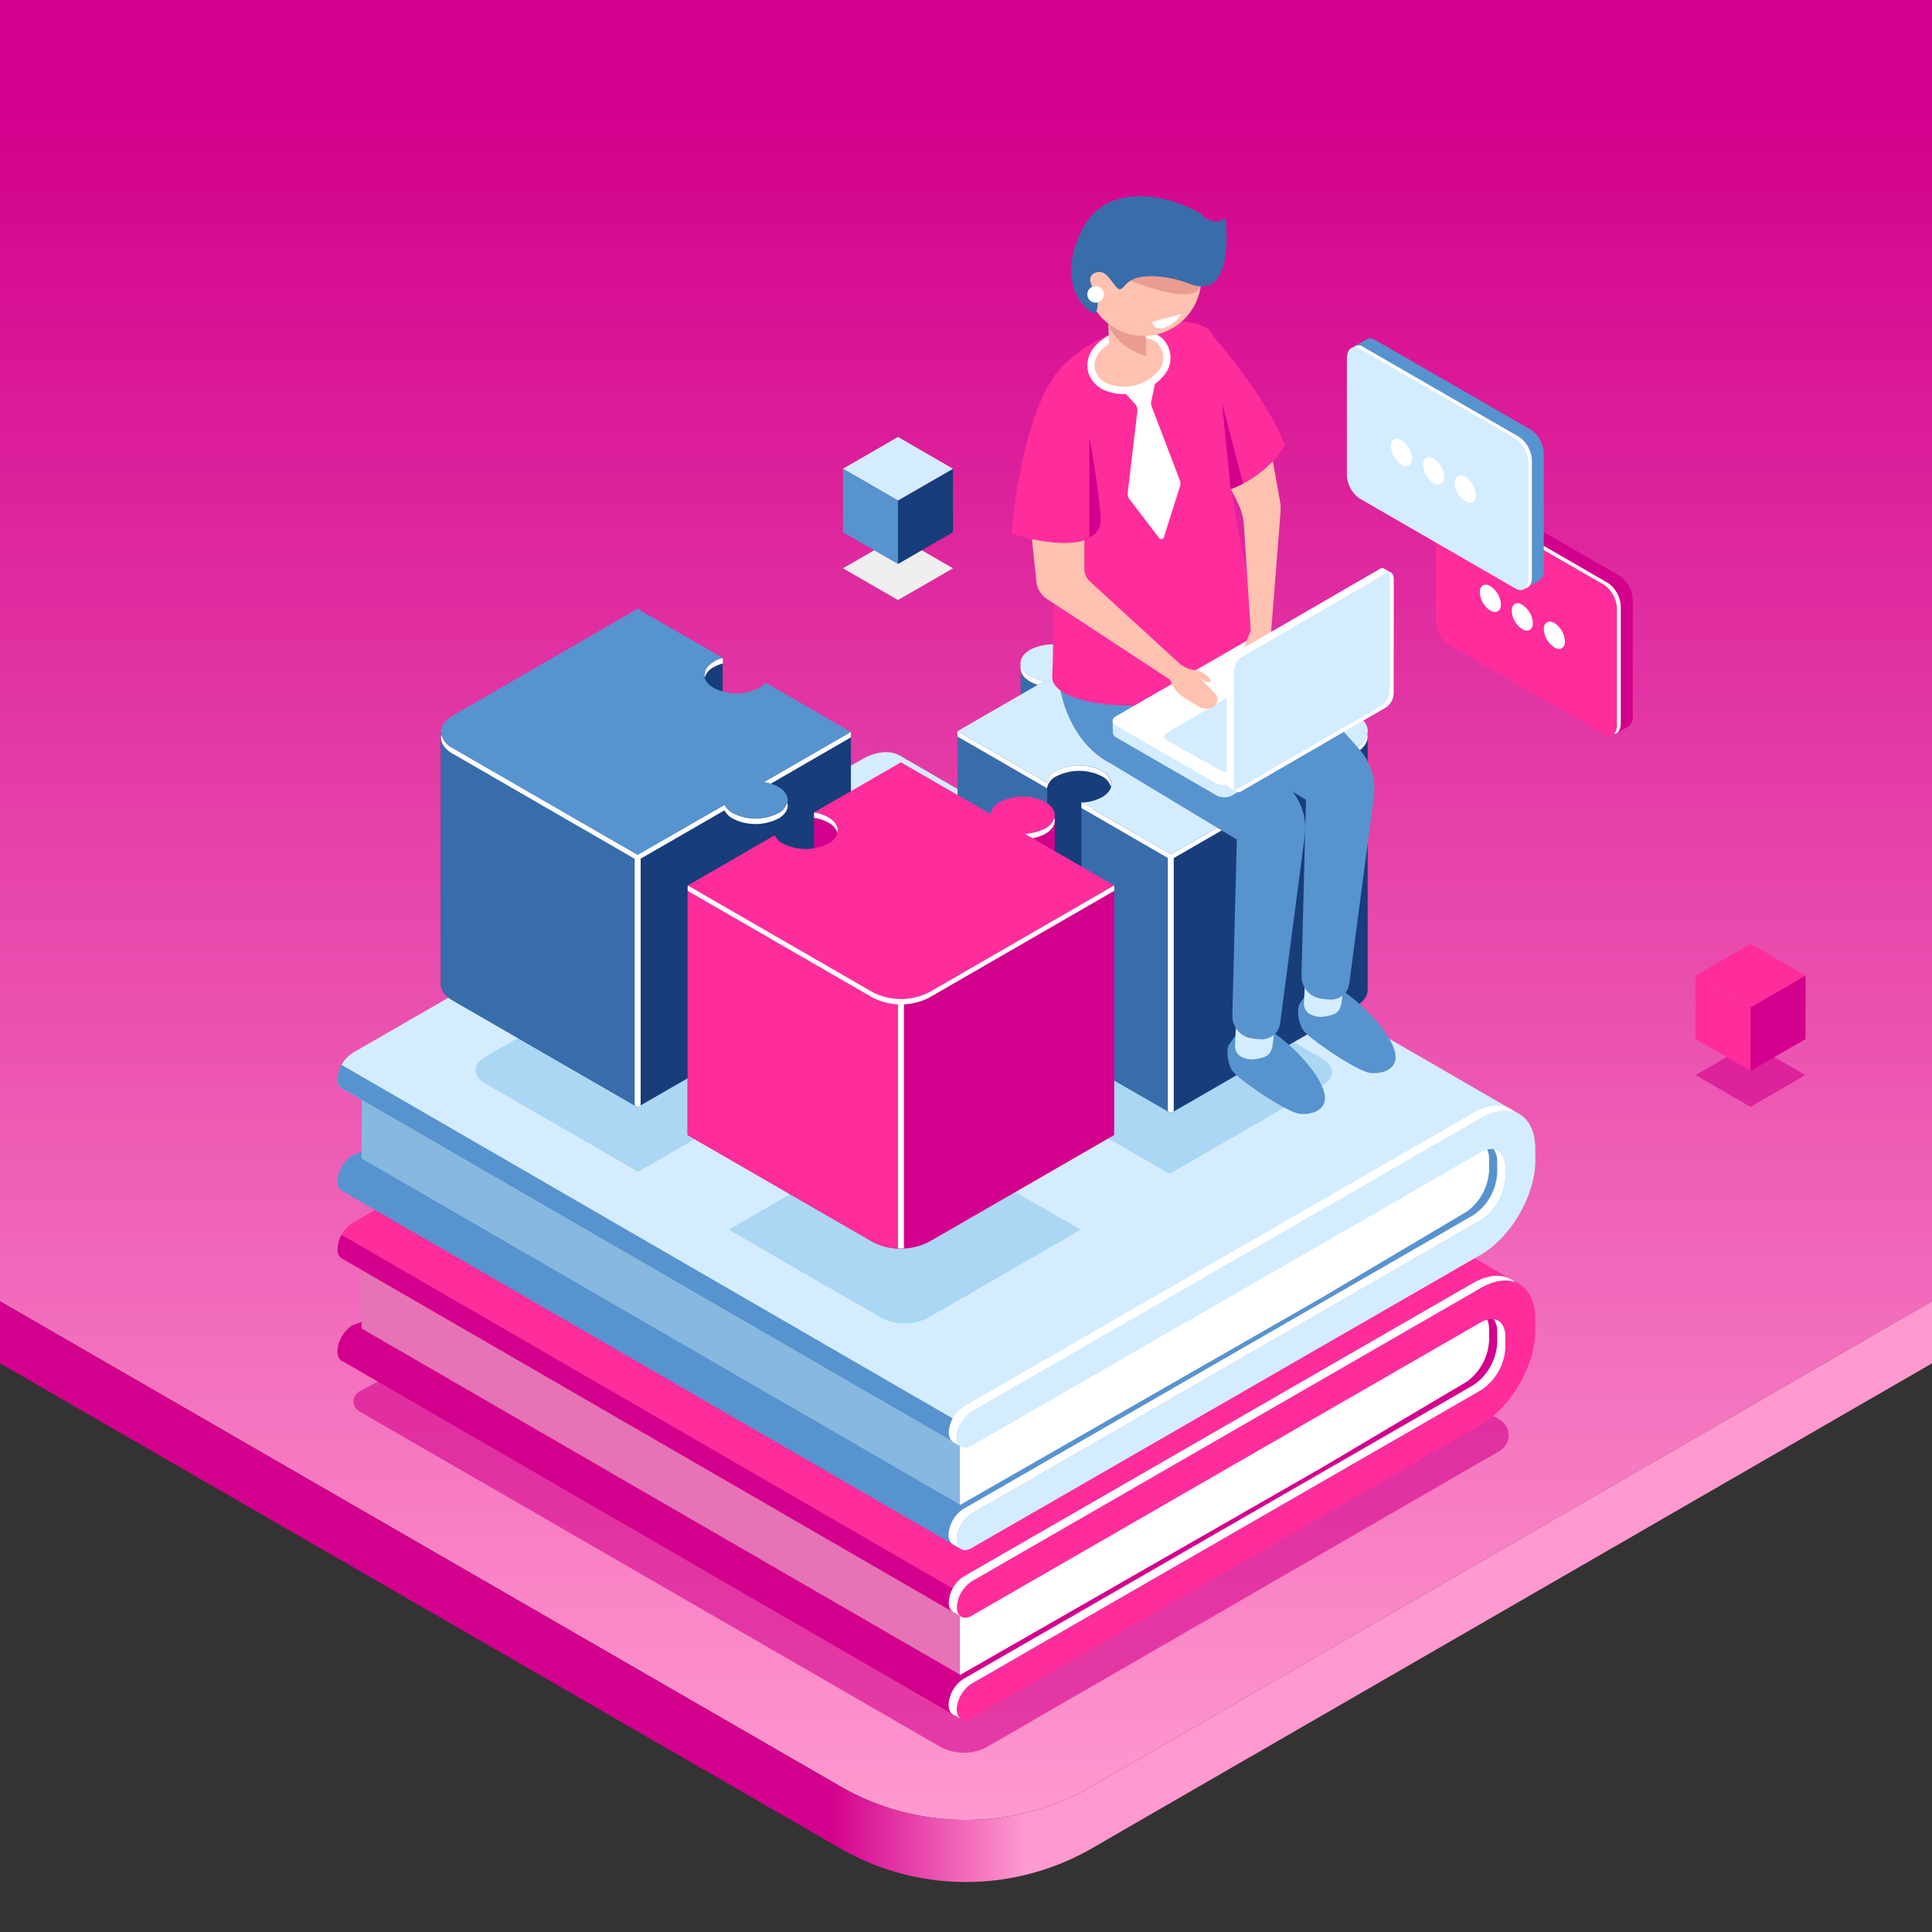 <svg id="_ÎÓÈ_1" data-name="—ÎÓÈ_1" xmlns="http://www.w3.org/2000/svg" xmlns:xlink="http://www.w3.org/1999/xlink" viewBox="0 0 400 400"><rect x="0" y="0" width="400" height="400" fill="#333333" stroke="none"/><defs><linearGradient id="linear-gradient" x1="200" y1="376.81" x2="200" gradientUnits="userSpaceOnUse"><stop offset="0" stop-color="#ff99cf"/><stop offset="0.94" stop-color="#d3008d"/></linearGradient><linearGradient id="linear-gradient-2" y1="329.54" x2="399.99" y2="329.54" gradientUnits="userSpaceOnUse"><stop offset="0.43" stop-color="#d3008d"/><stop offset="0.53" stop-color="#ff99cf"/></linearGradient></defs><path d="M400,0V269.42L232.42,366.16l-6.33,3.65a52.16,52.16,0,0,1-52.18,0l-6.14-3.55L0,269.42V0Z" fill="url(#linear-gradient)"/><path d="M232.42,366.16l-6.33,3.65a52.16,52.16,0,0,1-52.18,0l-6.14-3.55L0,269.42v12.85l167.77,96.85,6.14,3.54a52.19,52.19,0,0,0,52.18,0l6.33-3.66L400,282.27V269.42Z" fill="url(#linear-gradient-2)"/><polygon points="362.42 229.16 351.03 222.58 362.42 216.01 373.8 222.58 362.42 229.16" fill="#d3008d" opacity="0.6"/><polygon points="373.81 215.13 362.42 221.7 362.42 208.55 373.81 201.97 373.81 215.13" fill="#d3008d"/><polygon points="362.42 208.55 351.03 201.97 362.42 195.4 373.8 201.97 362.42 208.55" fill="#ff2c9c"/><polygon points="362.42 221.7 351.03 215.13 351.03 201.97 362.42 208.55 362.42 221.7" fill="#ff2c9c"/><polygon points="185.92 124.23 174.53 117.66 185.92 111.08 197.31 117.66 185.92 124.23" fill="#efefef"/><polygon points="197.31 110.2 185.92 116.77 185.92 103.62 197.31 97.05 197.31 110.2" fill="#173d7a"/><polygon points="185.92 103.62 174.53 97.05 185.92 90.47 197.31 97.05 185.92 103.62" fill="#d4ecff"/><polygon points="185.92 116.77 174.53 110.2 174.53 97.05 185.92 103.62 185.92 116.77" fill="#5793ce"/><path d="M310.43,293.88l-141.34-81.6L78.23,286.05l-3.77,2a2.37,2.37,0,0,0-.08,4.15l120.09,69.34a10.16,10.16,0,0,0,10.12,0l105.84-61.11A3.77,3.77,0,0,0,310.43,293.88Z" fill="#d3008d" opacity="0.6"/><path d="M189.64,199c0-7.16-5-10.08-11.23-6.51L73,253.2a6.82,6.82,0,0,0-3.09,5.34c0,2,1.38,2.76,3.09,1.78L178.4,199.58c2.8-1.61,5.07-.3,5.07,2.93V214.3c2-.12,4.1-.13,6.17-.09Z" fill="#ff2c9c"/><path d="M72.94,281.52l105.42-38.41c6.2-3.58,11.26-12.31,11.26-19.47v-9.43c-2.07,0-4.13,0-6.17.09v12.9a11.24,11.24,0,0,1-5.08,8.78L72.94,274.4a6.85,6.85,0,0,0-3.09,5.34C69.85,281.71,71.23,282.5,72.94,281.52Z" fill="#d3008d"/><polygon points="70.65 281.66 198.9 355.87 307.47 291.12 316.09 278.26 315.19 282.82 312.88 270.89 111.33 278.58 75.82 276.29 70.65 281.66" fill="#d3008d"/><polygon points="74.91 259.27 74.87 275.06 198.82 346.76 202.16 331.72 74.91 259.27" fill="#e573b5"/><polygon points="314.49 265.82 186.45 191.74 71.01 258.87 70.77 260.52 199 334.71 314.49 265.82" fill="#ff2c9c"/><path d="M273.67,303.86,303.78,286a11.32,11.32,0,0,0,4.52-8.4l0-2.36c0-1.91-.8-3.15-2-3.51L247,304.7l-48.26,26.1,0,16Z" fill="#fff"/><path d="M203.1,332.26,75.87,258.65l-2.69-1.56-2.47-1.42a6.23,6.23,0,0,0-.82,2.87,2.2,2.2,0,0,0,.88,2h0L199,334.71Z" fill="#d3008d"/><polygon points="197.3 354.95 198.9 355.87 199.19 355.36 198.19 354.58 197.3 354.95" fill="#fff"/><polygon points="197.34 333.74 198.98 334.69 198.57 333.8 197.34 333.74" fill="#fff"/><path d="M201.21,327.38l105.42-60.74c6.21-3.57,11.25-.66,11.24,6.5l0,2.37c0,7.15-5.06,15.88-11.26,19.46L201.17,355.71c-1.71,1-3.09.18-3.09-1.79a6.83,6.83,0,0,1,3.09-5.34L306.6,287.84a11.23,11.23,0,0,0,5.07-8.78l0-2.36c0-3.23-2.27-4.54-5.07-2.93L201.2,334.51c-1.7,1-3.08.18-3.08-1.79A6.83,6.83,0,0,1,201.21,327.38Z" fill="#ff2c9c"/><polygon points="154.26 268.49 209.04 236.93 256.55 264.42 201.77 295.98 154.26 268.49" fill="#fff"/><path d="M198.08,353.92a6.83,6.83,0,0,1,3.09-5.34L306.6,287.84a11.23,11.23,0,0,0,5.07-8.78l0-2.36c0-2.12-1-3.4-2.44-3.59a4.26,4.26,0,0,1,.75,2.61l0,2.37a11.22,11.22,0,0,1-5.07,8.77L199.48,347.6a6.85,6.85,0,0,0-3.09,5.35c0,1.49.79,2.3,1.92,2.18A2.9,2.9,0,0,1,198.08,353.92Z" fill="#fff"/><path d="M198.12,332.72a6.83,6.83,0,0,1,3.09-5.34l105.42-60.74c2.68-1.54,5.13-1.87,7.06-1.18-2.06-1.76-5.21-1.83-8.74.2L199.52,326.4a6.85,6.85,0,0,0-3.09,5.35c0,1.49.79,2.3,1.92,2.18A2.9,2.9,0,0,1,198.12,332.72Z" fill="#fff"/><path d="M189.64,163.75c0-7.16-5-10.07-11.23-6.5L73,218a6.83,6.83,0,0,0-3.09,5.34c0,2,1.38,2.77,3.09,1.79L178.4,164.38c2.8-1.61,5.07-.3,5.07,2.93V179.1c2-.13,4.1-.13,6.17-.09Z" fill="#d4ecff"/><path d="M72.94,246.32,178.36,207.9c6.2-3.57,11.26-12.3,11.26-19.46V179c-2.07,0-4.13,0-6.17.09V192a11.25,11.25,0,0,1-5.08,8.78L72.94,239.19a6.86,6.86,0,0,0-3.09,5.34C69.85,246.5,71.23,247.3,72.94,246.32Z" fill="#5793ce"/><polygon points="70.65 246.46 198.9 320.67 307.47 255.91 316.09 243.06 315.19 247.61 312.88 235.69 111.33 243.38 75.82 241.09 70.65 246.46" fill="#5793ce"/><polygon points="74.91 224.06 74.87 239.85 198.82 311.56 202.16 296.51 74.91 224.06" fill="#86b8e0"/><polygon points="314.49 230.61 186.45 156.53 71.01 223.67 70.77 225.32 199 299.5 314.49 230.61" fill="#d4ecff"/><path d="M273.67,268.65l30.11-17.86a11.3,11.3,0,0,0,4.52-8.39l0-2.37c0-1.91-.8-3.14-2-3.5L247,269.5l-48.26,26.1,0,16Z" fill="#fff"/><path d="M203.1,297.06,75.87,223.45l-2.69-1.56-2.47-1.43a6.29,6.29,0,0,0-.82,2.87,2.19,2.19,0,0,0,.88,2h0L199,299.5Z" fill="#5793ce"/><polygon points="197.3 319.74 198.9 320.67 199.19 320.16 198.19 319.37 197.3 319.74" fill="#fff"/><polygon points="197.34 298.54 198.98 299.49 198.57 298.59 197.34 298.54" fill="#fff"/><path d="M201.21,292.18l105.42-60.74c6.21-3.58,11.25-.66,11.24,6.5l0,2.36c0,7.16-5.06,15.89-11.26,19.46L201.17,320.5c-1.71,1-3.09.19-3.09-1.78a6.82,6.82,0,0,1,3.09-5.34L306.6,252.64a11.24,11.24,0,0,0,5.07-8.78l0-2.37c0-3.22-2.27-4.54-5.07-2.93L201.2,299.3c-1.7,1-3.08.19-3.08-1.78A6.82,6.82,0,0,1,201.21,292.18Z" fill="#d4ecff"/><path d="M198.08,318.72a6.82,6.82,0,0,1,3.09-5.34L306.6,252.64a11.24,11.24,0,0,0,5.07-8.78l0-2.37c0-2.11-1-3.4-2.44-3.58a4.22,4.22,0,0,1,.75,2.61l0,2.36a11.23,11.23,0,0,1-5.07,8.78L199.48,312.4a6.82,6.82,0,0,0-3.09,5.34c0,1.49.79,2.31,1.92,2.19A2.9,2.9,0,0,1,198.08,318.72Z" fill="#fff"/><path d="M198.12,297.52a6.82,6.82,0,0,1,3.09-5.34l105.42-60.74c2.68-1.54,5.13-1.87,7.06-1.18-2.06-1.76-5.21-1.84-8.74.2L199.52,291.2a6.82,6.82,0,0,0-3.09,5.34c0,1.49.79,2.31,1.92,2.19A2.9,2.9,0,0,1,198.12,297.52Z" fill="#fff"/><path d="M273.76,219.18l-31.64-18.27-14.87,8.58a3.39,3.39,0,0,0-1.43-1.44,8.6,8.6,0,0,0-7.78,0c-2.15,1.24-2.15,3.25,0,4.49a7.16,7.16,0,0,0,2.5.83L205.67,222,221,230.79a2.85,2.85,0,0,1,1.6-2c2.14-1.24,3.19-1.48,5.34-.24s2.64,2.55.49,3.79c-1,.57-.3,1.81-1.59,1.86l15.3,8.84,31.64-18.27C276.42,223.2,276.42,220.71,273.76,219.18Z" fill="#abd6f4"/><path d="M156.2,231a7.24,7.24,0,0,0-2.44-.81l14.84-8.58L154,213.15a3.8,3.8,0,0,1-1.08.9,8.62,8.62,0,0,1-7.79,0c-2.14-1.24-2.14-3.25,0-4.49a6.53,6.53,0,0,1,1.56-.63l-14.57-8.41-31.63,18.27c-2.66,1.53-2.66,4,0,5.55l31.63,18.27L147,234a3.42,3.42,0,0,0,1.42,1.41,8.6,8.6,0,0,0,7.78,0C158.35,234.21,158.35,232.19,156.2,231Z" fill="#abd6f4"/><path d="M208.45,245.79a7.81,7.81,0,0,0,3.54-.92c2.15-1.24,2.15-3.25,0-4.49a8.6,8.6,0,0,0-7.78,0,2.85,2.85,0,0,0-1.6,2l-15.3-8.84-14.85,8.58a7.24,7.24,0,0,1,2.44.81c2.15,1.24,2.15,3.25,0,4.49a8.54,8.54,0,0,1-7.78,0,3.41,3.41,0,0,1-1.42-1.4l-14.84,8.57,31.63,18.26a10.61,10.61,0,0,0,9.63,0l31.64-18.26Z" fill="#abd6f4"/><path d="M276.73,154.06l-34.31-19.81-18,10.4a4,4,0,0,0-1.73-1.75,8.94,8.94,0,0,0-3.18-1,35.54,35.54,0,0,0-2.72-3.13l-5.47-1.58v8.41a3.28,3.28,0,0,0,1.95,2.76,8.28,8.28,0,0,0,3,1l-9.06,5.23-8.95-3.2V205l18.54,10.7a3.47,3.47,0,0,1,1.93-2.48,9.86,9.86,0,0,1,5.14-1.11v7.67l18.54,10.71,38.32-22.13c1.65-.95,2.45-2.2,2.41-3.45h0V151.45Z" fill="#396caa"/><path d="M242.42,134.25l-.13.08v96l.13.08,38.32-22.13c1.65-.95,2.45-2.2,2.41-3.45h0V151.45l-6.42,2.61Z" fill="#173d7a"/><polygon points="223.88 168.58 223.88 166.15 225.98 167.37 223.88 168.58" fill="#396caa"/><path d="M216.81,155.56v60.09a3.47,3.47,0,0,1,1.93-2.48,10.44,10.44,0,0,1,9.43,0,4.85,4.85,0,0,1,1.31,1.08,17.38,17.38,0,0,1,4.33-.75V155.56Z" fill="#173d7a"/><polygon points="234.29 225.74 234.31 173.29 223.88 167.28 223.88 181.99 223.88 219.73 234.29 225.74" fill="#396caa"/><path d="M283.09,151.93a4.45,4.45,0,0,1-2.35,2.8l-38.32,22.13-16.16-9.33c0-.26-.09-.77-.09-.77l-2.29-.61v1.13L242.42,178l38.32-22.12C282.6,154.78,283.38,153.33,283.09,151.93Z" fill="#fff"/><polygon points="211.31 138.41 211.31 137.27 212.22 137.56 211.31 138.41" fill="#fff"/><path d="M280.74,148l-38.32-22.12-18,10.4a4,4,0,0,0-1.73-1.75,10.42,10.42,0,0,0-9.42,0c-2.61,1.5-2.61,3.94,0,5.44a8.67,8.67,0,0,0,3,1l-18,10.4,18.54,10.7a3.45,3.45,0,0,1,1.94-2.47,10.36,10.36,0,0,1,9.42,0c2.6,1.5,2.6,3.94,0,5.44a9.31,9.31,0,0,1-4.29,1.11l18.54,10.71,38.32-22.13C284,152.88,284,149.86,280.74,148Z" fill="#d4ecff"/><path d="M213.26,141.09a7.47,7.47,0,0,0,1.63.69l1.39-.81a8.67,8.67,0,0,1-3-1,3.67,3.67,0,0,1-1.88-2.16C211.09,139,211.71,140.2,213.26,141.09Z" fill="#fff"/><path d="M230,162.88c.3-1.16-.32-2.39-1.87-3.28a10.36,10.36,0,0,0-9.42,0,3.45,3.45,0,0,0-1.94,2.47l-18.54-10.7v1.12l18.54,10.7a3.45,3.45,0,0,1,1.94-2.47,10.42,10.42,0,0,1,9.42,0A3.68,3.68,0,0,1,230,162.88Z" fill="#fff"/><path d="M176.17,203.73V151.54l-8.79,3.29-8.85-5.11a4.58,4.58,0,0,1-1.32,1.09,10.36,10.36,0,0,1-9.42,0c-2.55-1.46-2.6-3.82-.17-5.33l2,1.15V136.24H143.3l-.63,4.33L132,134.42,98.13,154l-6.84-2.45v52.19h0c0,1.22.81,2.44,2.42,3.37L132,229.22l18-10.38a4.09,4.09,0,0,0,1.71,1.7,10.38,10.38,0,0,0,9.43,0,3.24,3.24,0,0,0,1.94-2.83v-6.43Z" fill="#173d7a"/><path d="M132,134.42,98.13,154l-6.84-2.45v52.19h0c0,1.22.81,2.44,2.42,3.37L132,229.22v-94.8Z" fill="#396caa"/><path d="M148.15,136.28l-.22.57.06.05-.21.1c-1.54.89-2.16,2.12-1.87,3.28a3.68,3.68,0,0,1,1.87-2.16,8.58,8.58,0,0,1,1.89-.76v-1.12Z" fill="#fff"/><path d="M161.15,162.91a8.69,8.69,0,0,0-3-1l18-10.38-17.64-10.19a4.58,4.58,0,0,1-1.32,1.09,10.42,10.42,0,0,1-9.42,0c-2.61-1.5-2.61-3.94,0-5.44a7.71,7.71,0,0,1,1.89-.76L132,126.05,93.71,148.17c-3.22,1.86-3.22,4.88,0,6.74L132,177l18-10.38a4.09,4.09,0,0,0,1.71,1.7,10.38,10.38,0,0,0,9.43,0C163.75,166.85,163.75,164.42,161.15,162.91Z" fill="#5793ce"/><path d="M161.15,168.35a10.38,10.38,0,0,1-9.43,0,4.09,4.09,0,0,1-1.71-1.7L132,177,93.71,154.91a4.4,4.4,0,0,1-2.35-2.81c-.29,1.4.49,2.86,2.35,3.93L132,178.15l18-10.38a4.11,4.11,0,0,0,1.71,1.71,10.44,10.44,0,0,0,9.43,0c1.55-.9,2.17-2.12,1.87-3.29A3.65,3.65,0,0,1,161.15,168.35Z" fill="#fff"/><path d="M158.19,161.92a10.43,10.43,0,0,1,1.39.33l16.59-9.59v-1.12Z" fill="#fff"/><path d="M222.07,186.72,212.14,181a9.31,9.31,0,0,0,4.29-1.11,3.58,3.58,0,0,0,1.89-2.24l.06,0v-8.93L210,172l1.94,1.31a9.7,9.7,0,0,0-4.91,1.12,3.45,3.45,0,0,0-1.94,2.47l-18.54-10.7-10.89,6.29-1.13-3.78-6-.5v9.31l1.82-.47a7.91,7.91,0,0,1,1.14.52c2.6,1.5,2.6,3.94,0,5.44a10.38,10.38,0,0,1-9.43,0,4,4,0,0,1-1.71-1.7l-10,5.74-8-3.73V235l38.32,22.12a12.88,12.88,0,0,0,11.66,0L230.68,235V183.32Z" fill="#d3008d"/><path d="M171.51,169.2a7.32,7.32,0,0,0-1.34-.58l-.17-.32-1.45-.09v1.12a8.69,8.69,0,0,1,3,1,3.68,3.68,0,0,1,1.87,2.16C173.68,171.32,173.06,170.09,171.51,169.2Z" fill="#fff"/><path d="M186.53,178.15h-14.2c1.74,1.5,1.47,3.54-.82,4.86a10.38,10.38,0,0,1-9.43,0,4,4,0,0,1-1.71-1.7l-10,5.74-8-3.73V235l38.32,22.12a11.91,11.91,0,0,0,5.83,1.4Z" fill="#ff2c9c"/><path d="M212.14,172.61a9.44,9.44,0,0,0,4.29-1.11c2.6-1.51,2.6-3.94,0-5.45a10.42,10.42,0,0,0-9.42,0,3.46,3.46,0,0,0-1.94,2.48l-18.54-10.7-18,10.38a8.69,8.69,0,0,1,3,1c2.6,1.5,2.6,3.94,0,5.44a10.44,10.44,0,0,1-9.43,0,4,4,0,0,1-1.71-1.71l-18,10.39,38.32,22.12a12.88,12.88,0,0,0,11.66,0l38.32-22.12Z" fill="#ff2c9c"/><path d="M218.3,169.34a3.68,3.68,0,0,1-1.87,2.16,9.44,9.44,0,0,1-4.29,1.11l1.63.94a8.46,8.46,0,0,0,2.66-.93C218,171.72,218.6,170.5,218.3,169.34Z" fill="#fff"/><path d="M192.36,205.44a12.88,12.88,0,0,1-11.66,0l-38.32-22.12v1.12l38.32,22.12a12.88,12.88,0,0,0,11.66,0l38.32-22.12v-1.12Z" fill="#fff"/><polygon points="243.01 177.64 243.01 230.09 242.42 230.44 241.79 230.07 241.79 177.36 243.01 177.64" fill="#fff"/><path d="M185.92,258.46q.62,0,1.23,0v-51h-1.23Z" fill="#fff"/><polygon points="131.41 228.87 132.03 229.22 132.64 228.87 132.64 177.62 131.41 177.62 131.41 228.87" fill="#fff"/><path d="M255.78,214.46s3.11-3.44,6.61-1.46,9.53,7.53,11.42,12.12-2,5.73-4.66,5.5-12.87-7.2-14-8.91-1.22-4.55-.78-5.29S255.78,214.46,255.78,214.46Z" fill="#5793ce"/><path d="M255.89,212.23l-.19,4.29a2.44,2.44,0,0,0,1.21,2.23,4.79,4.79,0,0,0,3.2.5c3.12-.5,3.4-1.39,3.62-5.69S255.89,212.23,255.89,212.23Z" fill="#d4ecff"/><path d="M270.41,206s3.11-3.45,6.61-1.46,9.53,7.53,11.42,12.12-2,5.73-4.66,5.5-12.87-7.2-14-8.91-1.22-4.55-.78-5.29S270.41,206,270.41,206Z" fill="#5793ce"/><path d="M270.17,203.42l-.2,4.29a2.45,2.45,0,0,0,1.22,2.24,4.75,4.75,0,0,0,3.19.49c3.12-.5,3.4-1.39,3.63-5.68S270.17,203.42,270.17,203.42Z" fill="#d4ecff"/><path d="M234.09,125.16c1.22-20,21.61,2.93,21.61,2.93l13.95,13.68L281.32,155a12.39,12.39,0,0,1,3.12,9.94l-5.09,38.7a3.81,3.81,0,0,1-3.81,3.31,14,14,0,0,1-1.88-.17,4.74,4.74,0,0,1-4.2-5l.93-36.19L244.9,150.24S232.86,145.11,234.09,125.16Z" fill="#5793ce"/><path d="M218.92,132.76c1.22-19.95,21.61,2.94,21.61,2.94l13.95,13.67L267,163.17a12.34,12.34,0,0,1,3.12,10l-5.08,38.7a3.8,3.8,0,0,1-3.81,3.3,12.54,12.54,0,0,1-1.89-.16,4.72,4.72,0,0,1-4.19-5l.92-36.19-26.38-15.91S217.69,152.71,218.92,132.76Z" fill="#5793ce"/><path d="M231,68.71c-15.46,6.4-15.15,15.54-15.15,15.54s3,33.49,2,55.85c-.43,9.35,49.67,10.07,42.2-14.88-8.81-29.41-5.51-53.22-9.63-56.81S235,67.05,231,68.71Z" fill="#ff2c9c"/><ellipse cx="233.72" cy="74.82" rx="7.97" ry="5.87" transform="translate(-11.27 60.67) rotate(-14.44)" fill="#ffc2b0"/><path d="M232.19,80.57,235,83.65a1.89,1.89,0,0,1,.48,1.49l-2,16.9a1.87,1.87,0,0,0,.37,1.33l6.12,8a.55.55,0,0,0,1-.16l3.33-10.49a1.8,1.8,0,0,0,0-1.21l-5.86-15.35a1.83,1.83,0,0,1-.08-1.06l.85-4.07Z" fill="#fff"/><path d="M232.55,81.58a9.46,9.46,0,0,1-3.52-.65A5.92,5.92,0,0,1,225.29,77h0a5.89,5.89,0,0,1,1.37-5.25,10.83,10.83,0,0,1,11.76-3,5.58,5.58,0,0,1,2.37,9.19,10.29,10.29,0,0,1-5.42,3.31A11,11,0,0,1,232.55,81.58Zm-5.83-5a4.48,4.48,0,0,0,2.86,2.94A9.38,9.38,0,0,0,239.64,77a4.11,4.11,0,0,0-1.77-6.88,9.38,9.38,0,0,0-10.07,2.59,4.48,4.48,0,0,0-1.08,4Z" fill="#fff"/><path d="M237.17,68a38.87,38.87,0,0,0,.14,5.52c.08,1.54-5.31,3-6.7,1.58s-.84-2.84-1.17-8.08S237.17,68,237.17,68Z" fill="#ffc2b0"/><path d="M229.44,67s1.32,4.86,7.87,6.72l-.1-4.42Z" fill="#ea9c92"/><circle cx="236.81" cy="57.66" r="11.9" transform="translate(69.69 235.07) rotate(-60.4)" fill="#ffc2b0"/><path d="M234.08,58.1s6.55,2.8,11.08,2.84,3.54-3.77,3.54-3.77l-13.47-1.94Z" fill="#ea9c92"/><path d="M246.51,58.84s-5.7-2.42-10.71-1.41a5.19,5.19,0,0,0-3,1.79,1.77,1.77,0,0,1-.92.67c-.89.2-2.34-3.49-4.06-3.57s-2.88,1.14-1.47,3.4.94,4.8.29,5.16-8.71-5.25-2.62-17.32,22.71-5.23,25.12-2.78c0,0,2.53,2.21,4.59.24C253.71,45,256,62.33,246.51,58.84Z" fill="#396caa"/><path d="M224.5,108.72v9a3.69,3.69,0,0,0,1.21,2.73l18.59,17-2.12,3.23-25.61-16.8a5,5,0,0,1-2-3.51l-1.75-16.8Z" fill="#ffc2b0"/><path d="M217.14,79.72s-5.64,8.48-7.74,30.81c0,0,9.63,3.12,15.1,1.35S217.14,79.72,217.14,79.72Z" fill="#ff2c9c"/><path d="M225.53,90.45s2.21,11.81,2.34,17.37a3.55,3.55,0,0,1-2.34,3.42h0Z" fill="#d3008d"/><path d="M230.36,149.2l4.1-.54L261,133.35a3.67,3.67,0,0,1,3.31.14l18.8,10.84,2.48-.32v2.47h0a1,1,0,0,1-.57.87L255,164.7a3.68,3.68,0,0,1-3.32-.13l-20.46-11.82a1.32,1.32,0,0,1-.81-1.11h0Z" fill="#d4ecff"/><path d="M250.28,139.53l1.89-1.09h20.71l10.22,5.89,2.48-.32v2.47h0a1,1,0,0,1-.57.87L255,164.7a3.11,3.11,0,0,1-1.71.33Z" fill="#d4ecff"/><path d="M284.48,144.15l1.1-.14v2.47h0a1,1,0,0,1-.57.87l-.53.31Z" fill="#5793ce"/><path d="M254.65,164.84a3.85,3.85,0,0,1-2.82-.17v-4.21h2.82Z" fill="#d4ecff"/><path d="M255,162.23,285,144.88c.85-.49.74-1.35-.24-1.92L264.3,131.15A3.67,3.67,0,0,0,261,131l-30.06,17.36c-.85.49-.75,1.35.24,1.91l20.46,11.81A3.69,3.69,0,0,0,255,162.23Z" fill="#fff"/><path d="M255.46,159.6l25-14.43c.71-.41.62-1.12-.19-1.59l-11-6.17a3.07,3.07,0,0,0-2.76-.11l-25,14.43c-.71.41-.62,1.12.19,1.59l11,6.17A3.07,3.07,0,0,0,255.46,159.6Z" fill="#d4ecff"/><path d="M263.14,130.58l.31,2.07a15.33,15.33,0,0,1-.13,5.32L263,139.8a2.58,2.58,0,0,1-2.06,2h0a1.41,1.41,0,0,1-1.66-1.24l-.5-4.43s-1.14,1.48-1.68,1.48.61-4.44,1.85-6.95S263.14,130.58,263.14,130.58Z" fill="#ffc2b0"/><path d="M253,97.62l3.23,6.38a12.61,12.61,0,0,1,1.32,4.85l1.4,21.83,4.24-.1,1.93-24.52a9.08,9.08,0,0,0-.11-2.27l-2.2-12.43Z" fill="#ffc2b0"/><path d="M256,163.9l2.52-3.29L285,145.26a3.69,3.69,0,0,0,1.54-2.94l0-21.7,1.52-2-1.43-.83h0a1,1,0,0,0-1,.06l-30,17.39A3.67,3.67,0,0,0,254,138.2l0,23.63a1.34,1.34,0,0,0,.56,1.26h0Z" fill="#fff"/><path d="M274.3,151.46l1.88-1.09,10.34-18V120.62l1.52-2-1.43-.83h0a1,1,0,0,0-1,.06l-30,17.39a3.13,3.13,0,0,0-1.13,1.33Z" fill="#fff"/><path d="M287.35,119.51l.68-.88-1.43-.83h0a1,1,0,0,0-1,.06l-.53.31Z" fill="#fff"/><path d="M255.25,135.45A3.81,3.81,0,0,0,254,138l2.94,1.69,1.41-2.44Z" fill="#fff"/><path d="M257,136.08l30-17.39c.85-.49,1.54,0,1.54,1.16l0,23.64a3.69,3.69,0,0,1-1.54,2.94l-30,17.39c-.85.49-1.54,0-1.54-1.16l0-23.63A3.66,3.66,0,0,1,257,136.08Z" fill="#d4ecff"/><path d="M288.53,119.85c0-.87-.41-1.36-1-1.33a1.69,1.69,0,0,1,.22.87l0,23.63a3.69,3.69,0,0,1-1.54,2.94l-30,17.39a1.19,1.19,0,0,1-.56.17.88.88,0,0,0,1.32.3l30-17.39a3.69,3.69,0,0,0,1.54-2.94Z" fill="#fff"/><path d="M242.18,140.67l.48,1a6.8,6.8,0,0,0,2.51,2.78l3,1.84a3,3,0,0,0,3,.07l.11-.06a1.8,1.8,0,0,0,.25-2.76l-3.12-3.21s1.75,1.35,2.24.8c.36-.39-1.69-2.32-3.28-2.39a6.17,6.17,0,0,1-3.1-1.3Z" fill="#ffc2b0"/><path d="M250.09,68.36s11.43,12.44,16,23.85a23.33,23.33,0,0,1-13.48,9.8C243.09,104.78,250.09,68.36,250.09,68.36Z" fill="#ff2c9c"/><path d="M254.81,101.28,253,83.38l4.37,16.77C256.54,100.55,255.7,100.93,254.81,101.28Z" fill="#d3008d"/><path d="M241.53,65.85,244.6,65A7.39,7.39,0,0,1,241,67.9c-2.14.59-2.47-1.22-2.47-1.22Z" fill="#fff"/><path d="M225.12,60.94a1.71,1.71,0,1,0,1.71-1.71A1.72,1.72,0,0,0,225.12,60.94Z" fill="#fff"/><path d="M335.41,119.28,303.06,100.6a1.65,1.65,0,0,0-1.67-.13v0l-3.13,1.81,2.2.81v23.55a6.24,6.24,0,0,0,2.6,5L334,149.45v2.76l3.17-1.83h0a2.31,2.31,0,0,0,.88-2.08V124.25A6.21,6.21,0,0,0,335.41,119.28Z" fill="#d3008d"/><path d="M332.22,152.11l-32.35-18.67a6.24,6.24,0,0,1-2.61-5V104.41c0-1.92,1.17-2.8,2.61-2l32.35,18.68a6.26,6.26,0,0,1,2.6,5v24C334.82,152.06,333.65,152.94,332.22,152.11Z" fill="#ff2c9c"/><path d="M333,120.75l-32.35-18.68a1.55,1.55,0,0,0-2,.08,2,2,0,0,1,1.17.29l32.35,18.68a6.26,6.26,0,0,1,2.6,5v24a2.58,2.58,0,0,1-.64,1.89c.84-.08,1.43-.9,1.43-2.26V125.72A6.26,6.26,0,0,0,333,120.75Z" fill="#fff"/><path d="M310.75,125.15c0,1.39-1,1.95-2.19,1.26a4.84,4.84,0,0,1-2.18-3.78c0-1.39,1-2,2.18-1.26A4.81,4.81,0,0,1,310.75,125.15Z" fill="#fff"/><path d="M317.36,129c0,1.39-1,1.95-2.19,1.26a4.84,4.84,0,0,1-2.18-3.78c0-1.4,1-2,2.18-1.26A4.8,4.8,0,0,1,317.36,129Z" fill="#fff"/><path d="M324,132.78c0,1.39-1,2-2.18,1.26a4.81,4.81,0,0,1-2.19-3.78c0-1.39,1-1.95,2.19-1.26A4.84,4.84,0,0,1,324,132.78Z" fill="#fff"/><path d="M317,89,284.65,70.36a1.65,1.65,0,0,0-1.67-.13v0L279.85,72l2.2.8V96.38a6.24,6.24,0,0,0,2.6,5l30.92,17.85V122l3.17-1.83h0a2.31,2.31,0,0,0,.88-2.08V94A6.2,6.2,0,0,0,317,89Z" fill="#5793ce"/><path d="M313.81,121.87l-32.35-18.68a6.21,6.21,0,0,1-2.6-5v-24c0-1.92,1.16-2.8,2.6-2l32.35,18.68a6.24,6.24,0,0,1,2.6,5V119.9C316.41,121.82,315.24,122.7,313.81,121.87Z" fill="#d4ecff"/><path d="M314.6,90.51,282.25,71.83a1.55,1.55,0,0,0-2,.08,2,2,0,0,1,1.17.29l32.35,18.68a6.24,6.24,0,0,1,2.6,5V119.9a2.58,2.58,0,0,1-.64,1.89c.85-.08,1.43-.9,1.43-2.26v-24A6.21,6.21,0,0,0,314.6,90.51Z" fill="#fff"/><path d="M292.34,94.91c0,1.39-1,2-2.19,1.26A4.84,4.84,0,0,1,288,92.39c0-1.4,1-2,2.18-1.26A4.8,4.8,0,0,1,292.34,94.91Z" fill="#fff"/><path d="M299,98.72c0,1.39-1,2-2.18,1.26a4.81,4.81,0,0,1-2.19-3.78c0-1.39,1-2,2.19-1.26A4.84,4.84,0,0,1,299,98.72Z" fill="#fff"/><path d="M305.56,102.54c0,1.39-1,2-2.18,1.26A4.82,4.82,0,0,1,301.2,100c0-1.39,1-2,2.18-1.26A4.84,4.84,0,0,1,305.56,102.54Z" fill="#fff"/></svg>